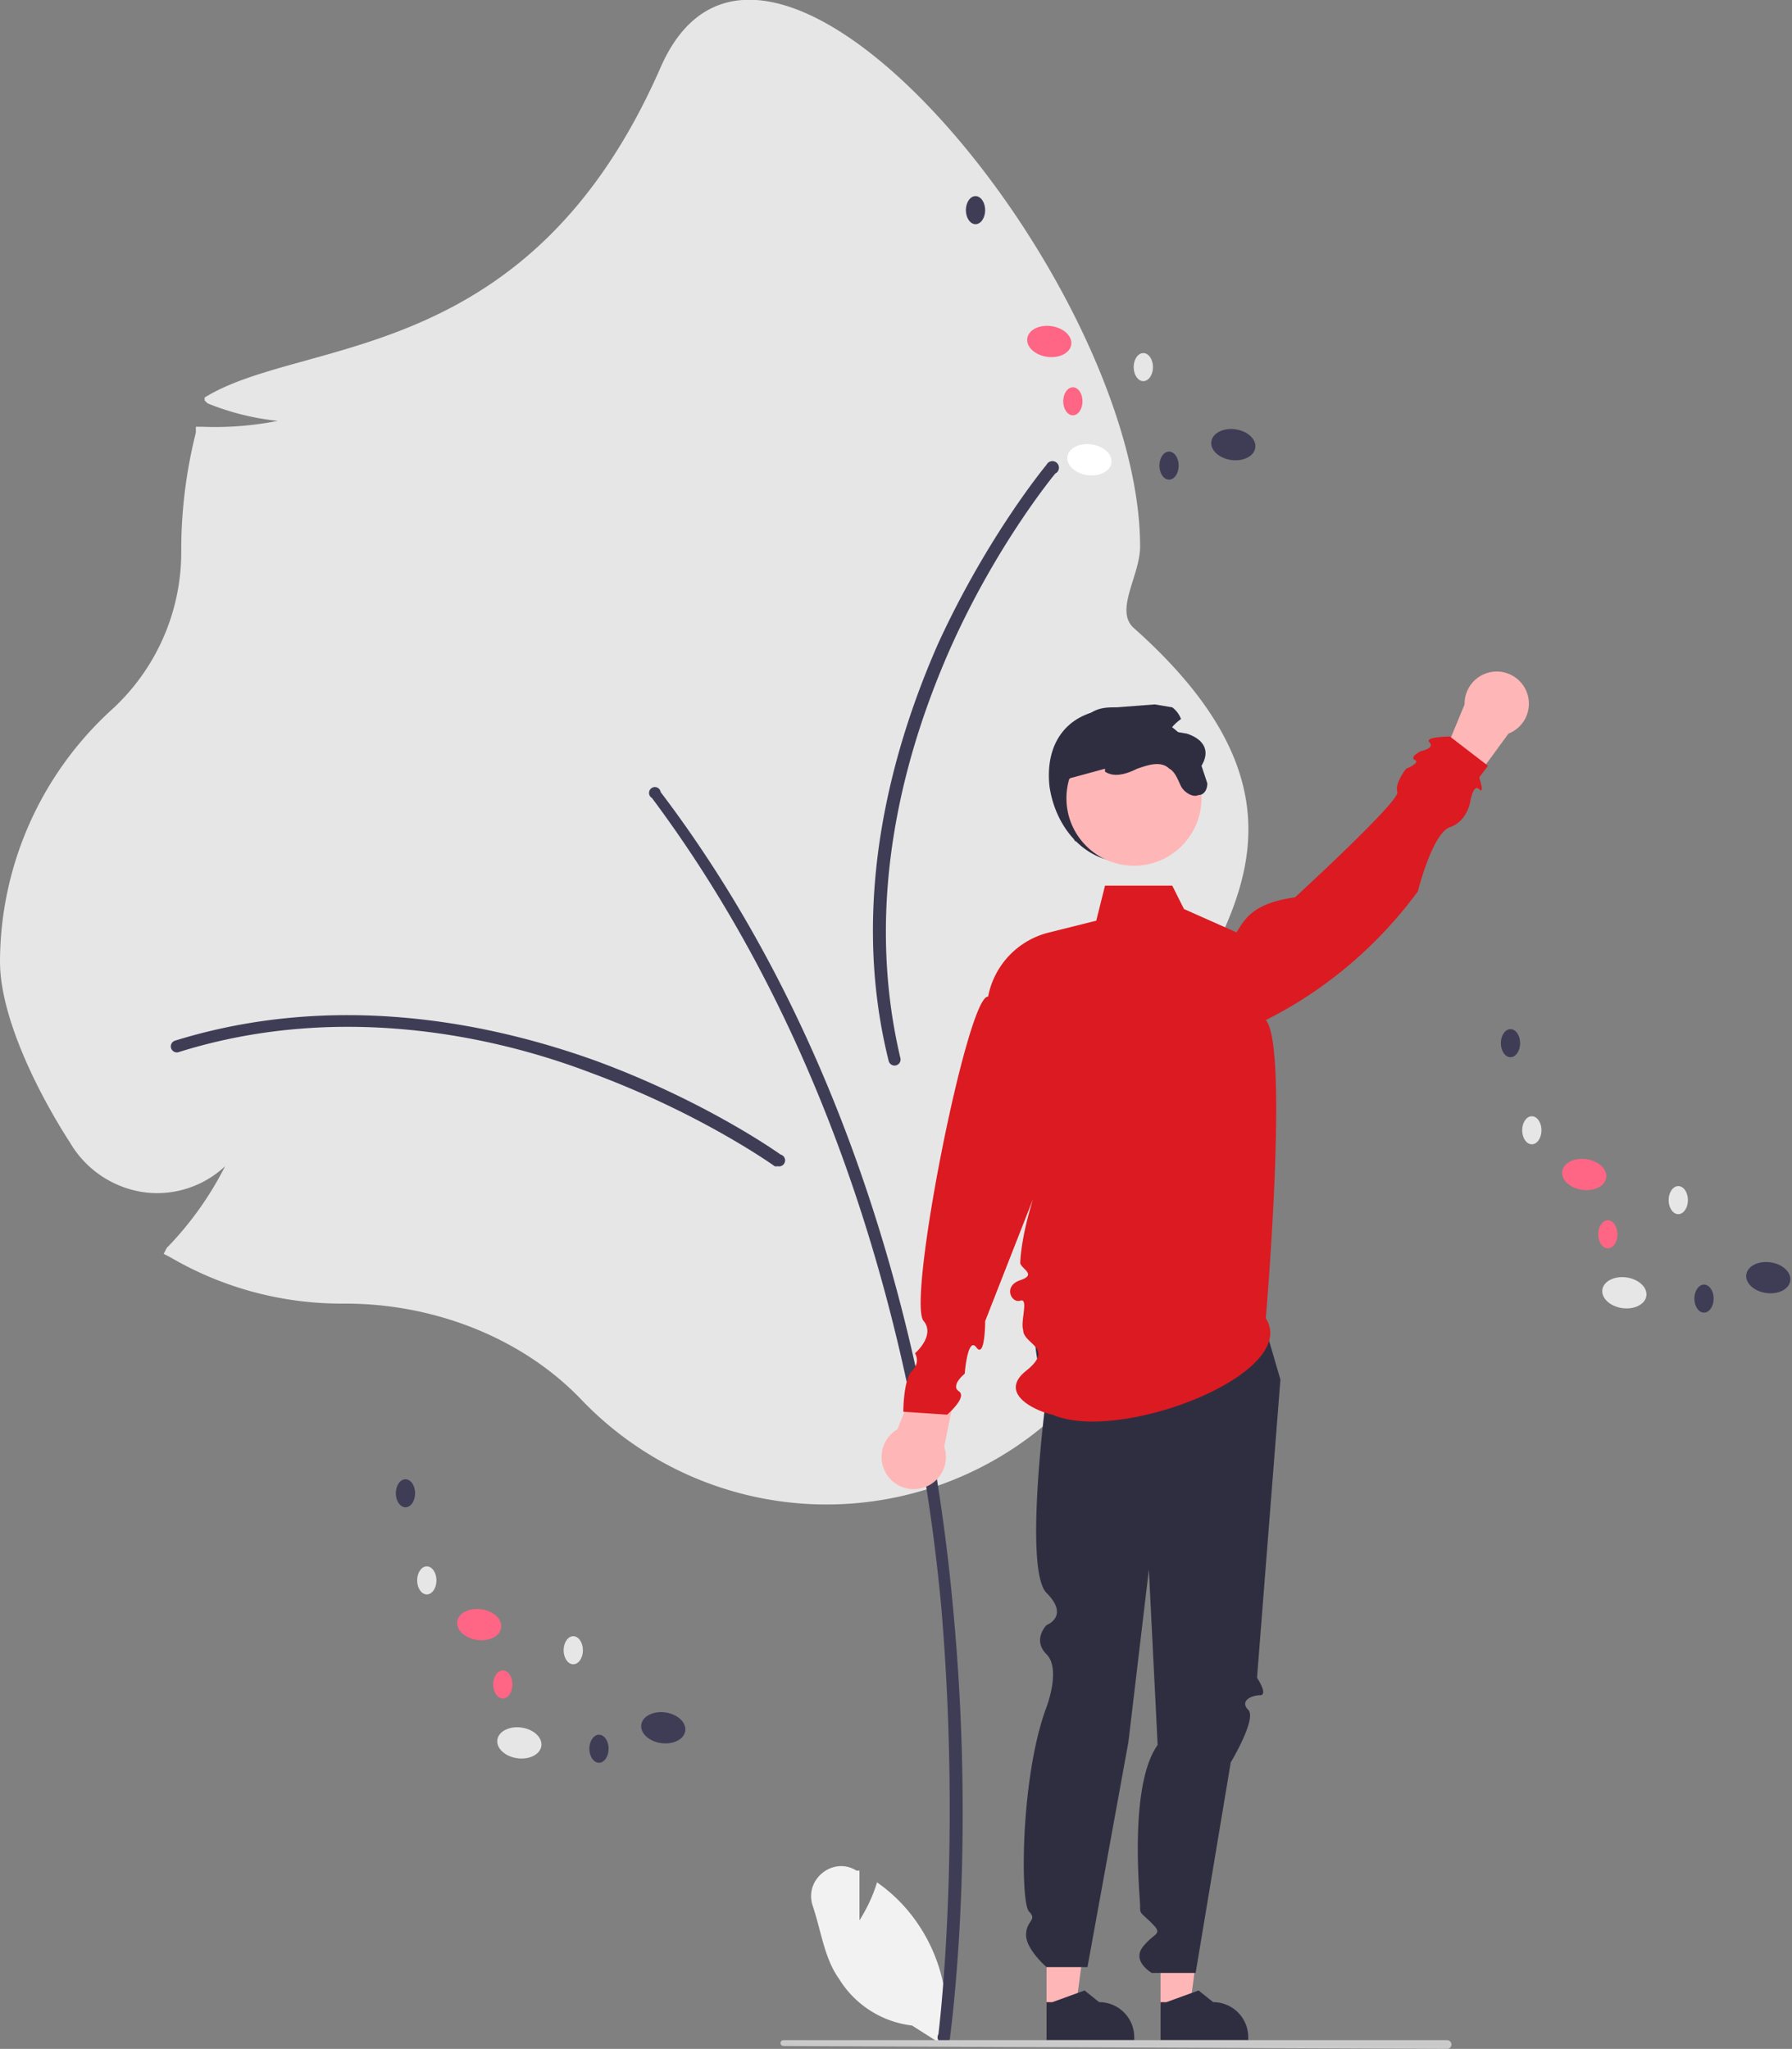 <svg xmlns="http://www.w3.org/2000/svg" data-name="Layer 1" viewBox="0 0 613 701"><rect x="0" y="0" width="613" height="701" fill="#808080" stroke="none"/><path fill="#f2f2f2" d="M294 657v-17h-1c-8-5-18 3-15 12s4 18 9 25a34 34 0 0 0 25 16l11 7a57 57 0 0 0-13-47 55 55 0 0 0-10-9c-2 7-6 13-6 13Z"/><path fill="#e6e6e6" d="M199 479c-20-21-50-33-81-33h-2a116 116 0 0 1-58-16l-2-1 1-2a113 113 0 0 0 20-28 34 34 0 0 1-27 9 35 35 0 0 1-26-17c-11-17-24-43-24-62a117 117 0 0 1 38-86 73 73 0 0 0 24-54v-2a165 165 0 0 1 5-39v-2h2a111 111 0 0 0 26-2 88 88 0 0 1-24-6l-1-1v-1c34-21 111-10 156-113 36-82 164 74 164 164 0 10-9 22-2 28 74 66 23 108 7 151-4 10 4 21 4 32v9l-3-2a82 82 0 0 1-13-11 71 71 0 0 1-2 61c-8 15-16 25-23 32a116 116 0 0 1-159-8Z"/><path fill="#3f3d56" d="M323 699a2 2 0 0 0 2-2c0-1 9-63 1-147-7-77-31-188-100-279a2 2 0 1 0-3 2c68 91 92 201 99 277 7 83-1 146-1 146a2 2 0 0 0 2 3Z"/><path fill="#3f3d56" d="M266 399a2 2 0 0 0 1-4s-25-18-63-32c-36-13-89-24-144-7a2 2 0 1 0 1 4c54-17 107-6 141 7 38 14 63 32 63 32a2 2 0 0 0 1 0Zm96-238a2 2 0 0 0-4-2s-20 24-37 61c-15 34-31 87-17 143a2 2 0 1 0 4-1c-13-55 2-106 17-140 16-36 36-60 36-60a2 2 0 0 0 1-1Z"/><path fill="#2f2e41" d="M359 269c2 14 12 26 26 26a26 26 0 0 0 26-26c0-15-12-25-26-26-15-2-28 7-26 26Z"/><path fill="#ffb6b6" d="M397 687h10l5-38h-15v38z"/><path fill="#2f2e41" d="M397 698h30v-1a12 12 0 0 0-12-12l-5-4-11 4h-2Z"/><path fill="#ffb6b6" d="M358 687h10l5-38h-15v38z"/><path fill="#2f2e41" d="M358 698h30v-1a12 12 0 0 0-12-12l-5-4-11 4h-2Zm73-250 7 24-8 102s4 6 1 6-7 2-4 5-6 18-6 18l-12 72h-15s-7-4-3-9 7-4 3-8-4-3-4-6-4-41 6-55l-3-60-7 59-14 77h-14s-7-6-7-11 4-5 1-8-3-46 6-70c0 0 5-13 0-18s0-10 0-10 8-3 0-11 0-68 0-68-9-24 0-33 73 4 73 4Z"/><path fill="#ffb6b6" d="m307 489 12-30 10 6-6 30a11 11 0 1 1-16-6Zm209-238-19 26-8-7 12-29a11 11 0 1 1 15 10Z"/><path fill="#dc1a21" d="M433 451c12 19-50 43-73 33-5-1-19-7-9-15s-1-9-1-14c-1-3 2-11-1-10s-6-5 0-7 0-4 0-6c1-21 17-54 17-54l-29 74s0 13-3 9-4 9-4 9-5 4-2 6-4 8-4 8l-15-1s0-11 3-14 1-6 1-6 7-6 3-11c-6-6 15-112 22-111a28 28 0 0 1 21-22l16-4 3-12h23l4 8 18 8c3-5 6-10 20-12 0 0 36-33 35-36s3-8 3-8 5-2 3-3 2-3 2-3 5-1 3-3 7-2 7-2l13 10-3 4s2 6 0 4-3 4-3 4-1 7-7 9-11 22-11 22c-14 19-32 34-52 44 8 9 0 102 0 102Z"/><circle cx="387.9" cy="273.1" r="23.1" fill="#ffb6b6"/><path fill="#2f2e41" d="m364 276 4 12c-1 0-8-21-1-22l11-3v1c3 2 7 1 11-1 3-1 8-3 11 0 2 1 3 4 4 6s4 4 6 3c2 0 3-2 3-4l-2-6c3-5 1-9-5-11l-6-1a17 17 0 0 1 4-4 9 9 0 0 0-3-4l-6-1-13 1c-3 0-6 0-9 2-3 1-5 5-7 8-4 8-3 15-2 24Z"/><path fill="#cacaca" d="m268 700 227 1a1 1 0 1 0 0-3H268a1 1 0 0 0 0 2Z"/><ellipse cx="472" cy="695.1" fill="#e6e6e6" rx="5.3" ry="7.6" transform="rotate(-82 268 815)"/><ellipse cx="521.2" cy="690.3" fill="#3f3d56" rx="5.3" ry="7.6" transform="rotate(-82 317 810)"/><ellipse cx="458.5" cy="655.3" fill="#ff6584" rx="5.3" ry="7.6" transform="rotate(-82 254 775)"/><ellipse cx="441.3" cy="640" fill="#e6e6e6" rx="4.8" ry="3.3" transform="rotate(-90 244 738)"/><ellipse cx="434.1" cy="609.7" fill="#3f3d56" rx="4.8" ry="3.3" transform="rotate(-90 237 708)"/><ellipse cx="490.4" cy="663.1" fill="#e6e6e6" rx="4.8" ry="3.3" transform="rotate(-90 294 761)"/><ellipse cx="466.7" cy="675" fill="#ff6584" rx="4.8" ry="3.3" transform="rotate(-90 270 773)"/><ellipse cx="499.7" cy="696.9" fill="#3f3d56" rx="4.8" ry="3.3" transform="rotate(-90 303 795)"/><ellipse cx="850" cy="541.1" fill="#e6e6e6" rx="5.3" ry="7.6" transform="rotate(-82 646 661)"/><ellipse cx="899.2" cy="536.3" fill="#3f3d56" rx="5.3" ry="7.6" transform="rotate(-82 695 656)"/><ellipse cx="836.5" cy="501.3" fill="#ff6584" rx="5.3" ry="7.6" transform="rotate(-82 632 621)"/><ellipse cx="819.3" cy="486" fill="#e6e6e6" rx="4.8" ry="3.3" transform="rotate(-90 622 584)"/><ellipse cx="812.1" cy="455.7" fill="#3f3d56" rx="4.8" ry="3.3" transform="rotate(-90 615 554)"/><ellipse cx="868.4" cy="509.1" fill="#e6e6e6" rx="4.8" ry="3.3" transform="rotate(-90 672 607)"/><ellipse cx="844.7" cy="521" fill="#ff6584" rx="4.8" ry="3.3" transform="rotate(-90 648 619)"/><ellipse cx="877.7" cy="542.9" fill="#3f3d56" rx="4.8" ry="3.3" transform="rotate(-90 681 641)"/><ellipse cx="667" cy="256.1" fill="#fff" rx="5.3" ry="7.6" transform="rotate(-82 463 376)"/><ellipse cx="716.2" cy="251.3" fill="#3f3d56" rx="5.3" ry="7.6" transform="rotate(-82 512 371)"/><ellipse cx="653.5" cy="216.3" fill="#ff6584" rx="5.3" ry="7.6" transform="rotate(-82 449 336)"/><ellipse cx="636.3" cy="201" fill="#e6e6e6" rx="4.8" ry="3.3" transform="rotate(-90 439 299)"/><ellipse cx="629.1" cy="170.7" fill="#3f3d56" rx="4.8" ry="3.3" transform="rotate(-90 432 269)"/><ellipse cx="685.4" cy="224.1" fill="#e6e6e6" rx="4.8" ry="3.3" transform="rotate(-90 489 322)"/><ellipse cx="661.7" cy="236" fill="#ff6584" rx="4.8" ry="3.3" transform="rotate(-90 465 334)"/><ellipse cx="694.7" cy="257.9" fill="#3f3d56" rx="4.8" ry="3.3" transform="rotate(-90 498 356)"/></svg>